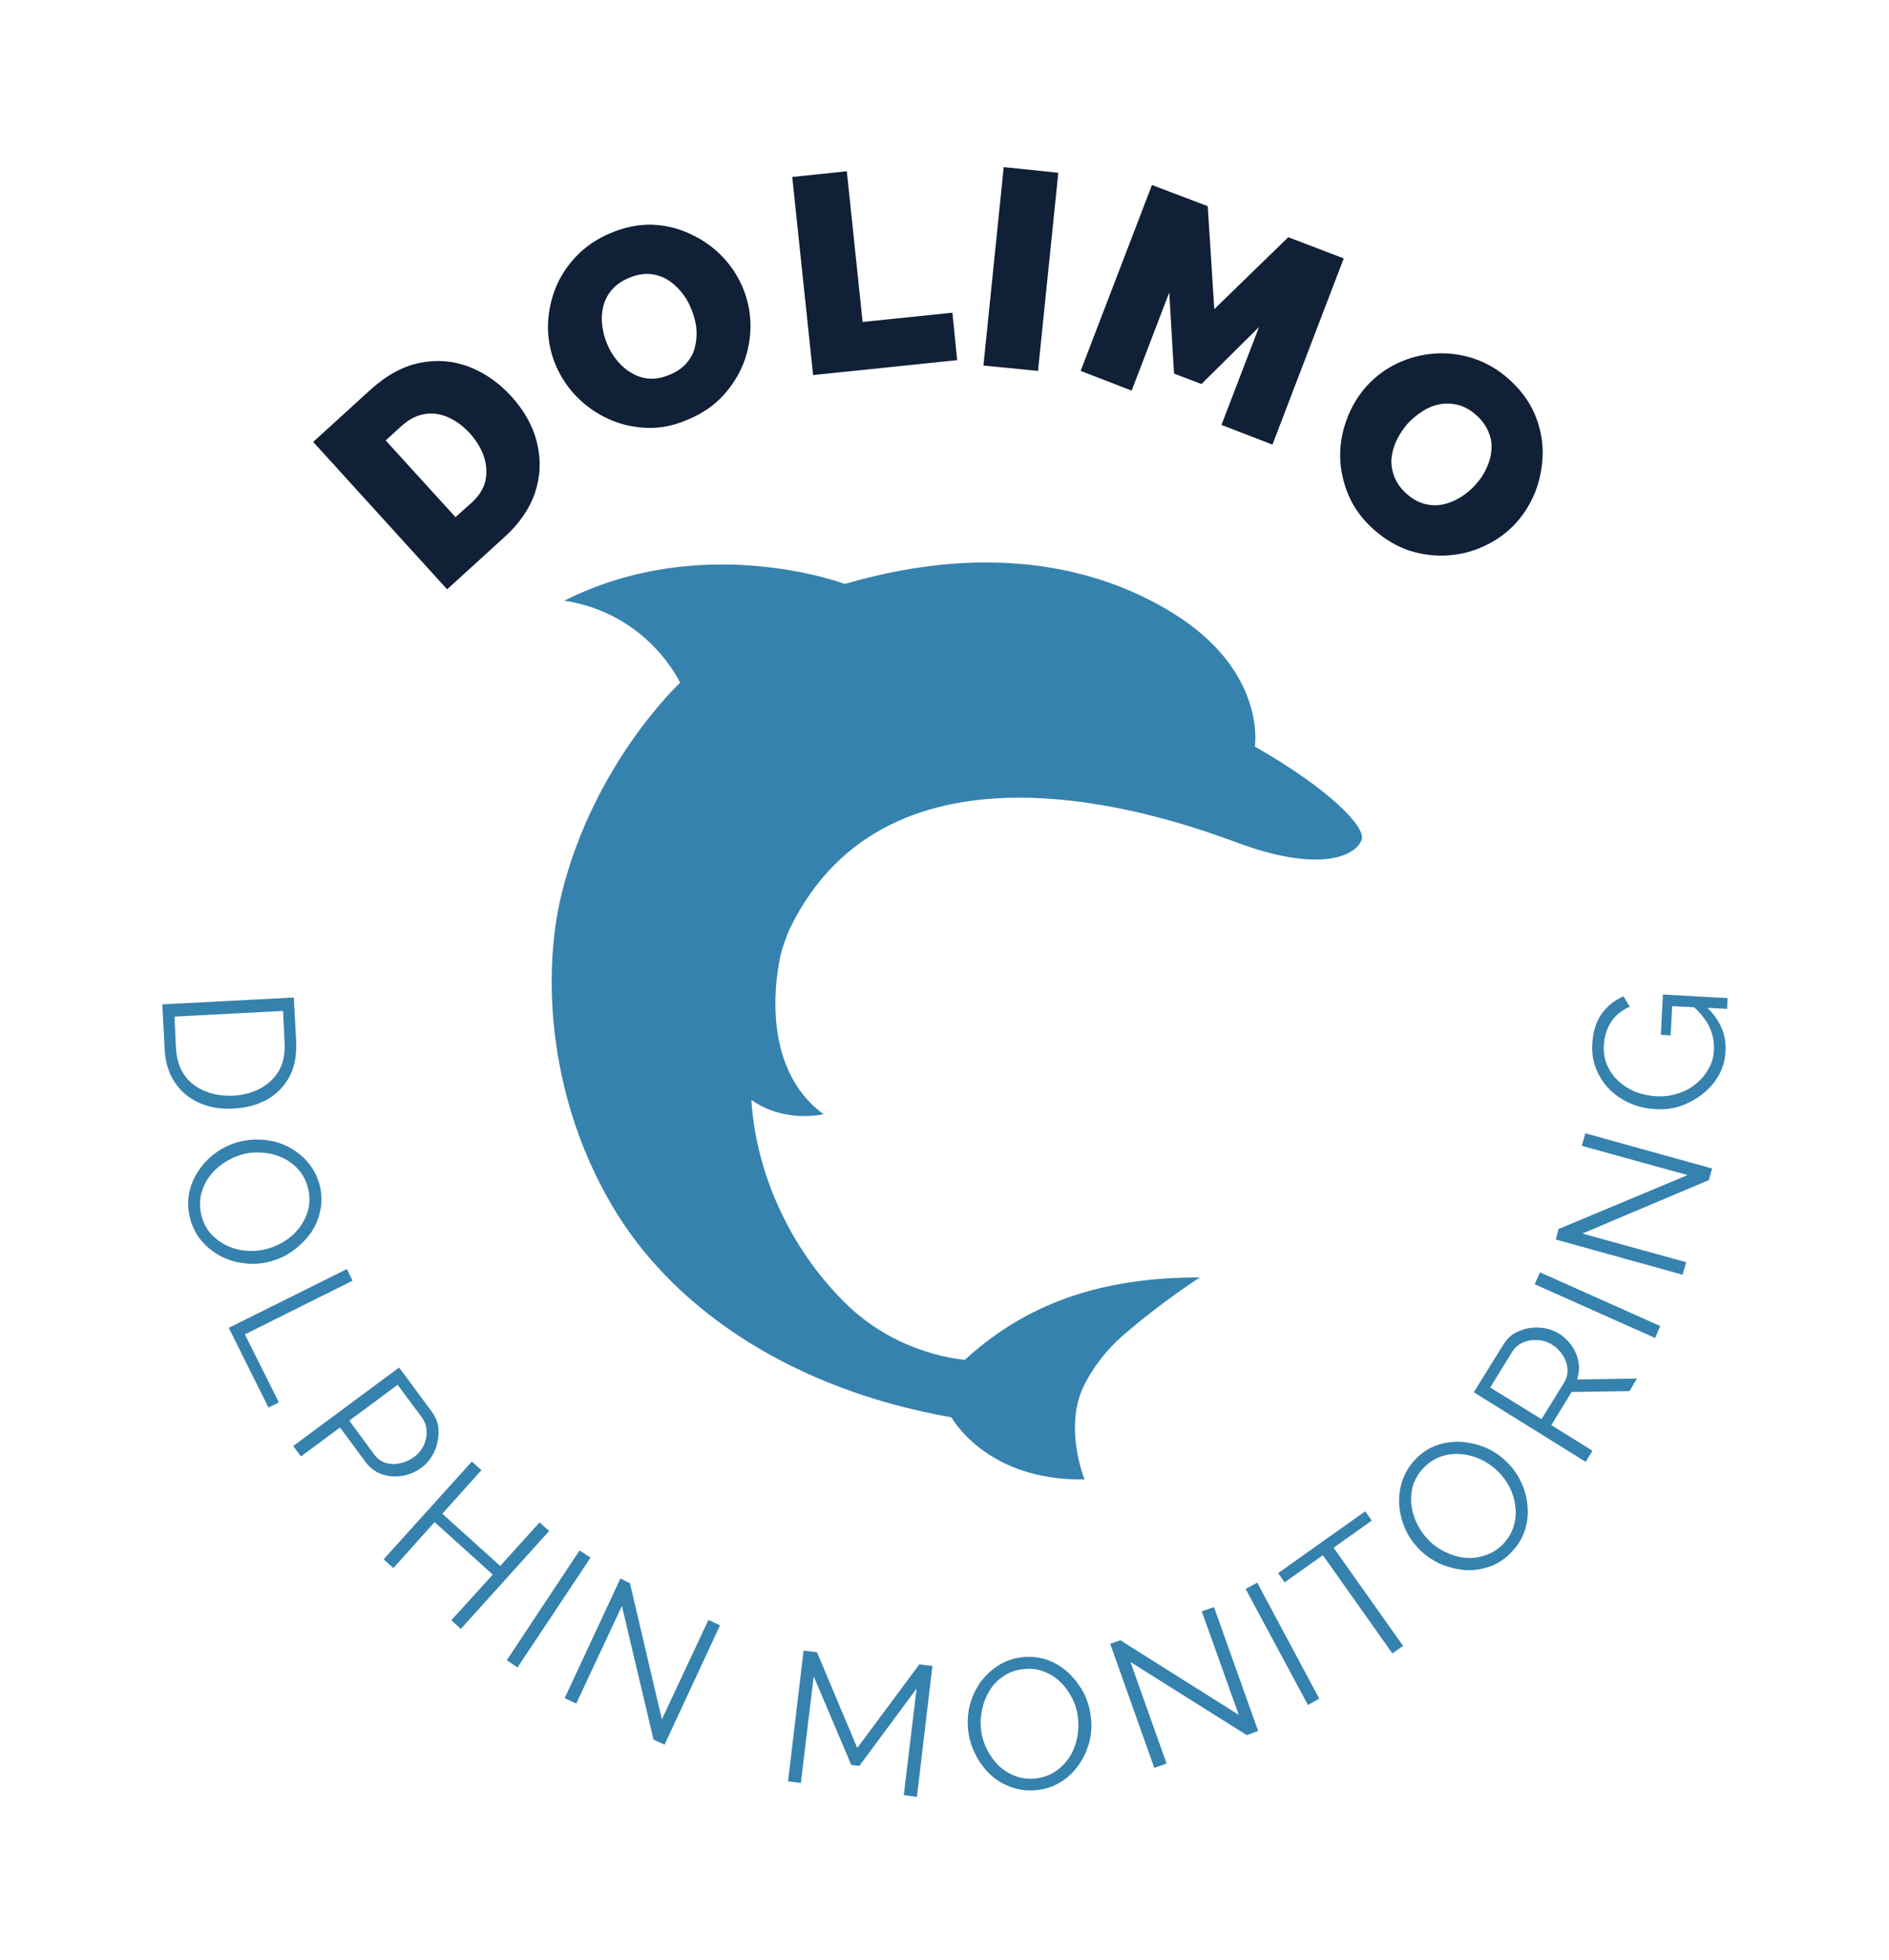 <svg xmlns="http://www.w3.org/2000/svg" version="1.1" xmlns:xlink="http://www.w3.org/1999/xlink" xmlns:svgjs="http://svgjs.dev/svgjs" viewBox="0 0 6.333 6.568"><g transform="matrix(1,0,0,1,1.533,1.762)"><rect width="6.333" height="6.568" x="-1.533" y="-1.762" fill="#ffffff"></rect><g><path d=" M -0.034 0.213 L -0.483 -0.281 L -0.293 -0.454 Q -0.211 -0.529 -0.125 -0.546 Q -0.04 -0.563 0.039 -0.533 Q 0.119 -0.502 0.181 -0.434 Q 0.249 -0.359 0.268 -0.275 Q 0.288 -0.191 0.26 -0.109 Q 0.232 -0.028 0.156 0.04 L -0.034 0.213 Z M 0.043 -0.309 Q 0.008 -0.347 -0.032 -0.364 Q -0.071 -0.381 -0.111 -0.374 Q -0.15 -0.367 -0.185 -0.336 L -0.24 -0.286 L -0.006 -0.029 L 0.049 -0.078 Q 0.084 -0.11 0.094 -0.149 Q 0.103 -0.189 0.09 -0.23 Q 0.076 -0.272 0.043 -0.309 Z M 0.776 -0.357 Q 0.706 -0.326 0.638 -0.328 Q 0.569 -0.33 0.509 -0.357 Q 0.449 -0.384 0.403 -0.43 Q 0.357 -0.476 0.331 -0.536 Q 0.305 -0.597 0.304 -0.663 Q 0.304 -0.728 0.327 -0.79 Q 0.35 -0.851 0.397 -0.901 Q 0.444 -0.951 0.512 -0.98 Q 0.582 -1.01 0.65 -1.009 Q 0.719 -1.007 0.779 -0.979 Q 0.839 -0.952 0.885 -0.906 Q 0.931 -0.859 0.956 -0.801 Q 0.982 -0.74 0.983 -0.675 Q 0.984 -0.61 0.961 -0.548 Q 0.937 -0.486 0.891 -0.436 Q 0.845 -0.386 0.776 -0.357 Z M 0.503 -0.608 Q 0.516 -0.577 0.538 -0.551 Q 0.559 -0.526 0.586 -0.511 Q 0.613 -0.495 0.645 -0.493 Q 0.677 -0.491 0.714 -0.507 Q 0.75 -0.522 0.771 -0.548 Q 0.792 -0.573 0.798 -0.604 Q 0.805 -0.635 0.801 -0.668 Q 0.796 -0.7 0.783 -0.73 Q 0.77 -0.762 0.749 -0.786 Q 0.728 -0.811 0.701 -0.827 Q 0.674 -0.842 0.641 -0.844 Q 0.609 -0.845 0.574 -0.83 Q 0.537 -0.814 0.517 -0.789 Q 0.496 -0.764 0.489 -0.733 Q 0.482 -0.703 0.486 -0.671 Q 0.49 -0.638 0.503 -0.608 Z M 1.193 -0.505 L 1.123 -1.169 L 1.306 -1.188 L 1.359 -0.683 L 1.66 -0.714 L 1.676 -0.555 L 1.193 -0.505 Z M 1.764 -0.537 L 1.832 -1.202 L 2.015 -1.183 L 1.947 -0.519 L 1.764 -0.537 Z M 2.562 -0.338 L 2.688 -0.666 L 2.495 -0.475 L 2.403 -0.51 L 2.387 -0.782 L 2.261 -0.453 L 2.09 -0.519 L 2.329 -1.142 L 2.516 -1.071 L 2.538 -0.726 L 2.786 -0.967 L 2.972 -0.896 L 2.733 -0.272 L 2.562 -0.338 Z M 3.073 0.013 Q 3.016 -0.038 2.989 -0.1 Q 2.962 -0.163 2.96 -0.229 Q 2.959 -0.295 2.982 -0.356 Q 3.004 -0.417 3.047 -0.466 Q 3.092 -0.516 3.151 -0.544 Q 3.21 -0.572 3.275 -0.577 Q 3.341 -0.582 3.406 -0.561 Q 3.471 -0.54 3.526 -0.491 Q 3.583 -0.44 3.611 -0.377 Q 3.638 -0.315 3.639 -0.249 Q 3.639 -0.183 3.617 -0.121 Q 3.594 -0.06 3.552 -0.012 Q 3.508 0.037 3.449 0.065 Q 3.391 0.094 3.325 0.099 Q 3.259 0.104 3.194 0.084 Q 3.13 0.063 3.073 0.013 Z M 3.185 -0.341 Q 3.163 -0.315 3.149 -0.286 Q 3.135 -0.256 3.132 -0.225 Q 3.13 -0.193 3.142 -0.164 Q 3.153 -0.134 3.183 -0.107 Q 3.212 -0.081 3.244 -0.073 Q 3.276 -0.065 3.307 -0.072 Q 3.338 -0.079 3.366 -0.097 Q 3.393 -0.114 3.415 -0.139 Q 3.438 -0.164 3.451 -0.194 Q 3.465 -0.223 3.467 -0.254 Q 3.47 -0.285 3.457 -0.315 Q 3.445 -0.345 3.416 -0.371 Q 3.387 -0.397 3.355 -0.405 Q 3.324 -0.413 3.293 -0.407 Q 3.262 -0.401 3.235 -0.383 Q 3.207 -0.365 3.185 -0.341 Z" fill="#102036" fill-rule="nonzero"></path></g><g><path d=" M -0.989 1.604 L -0.548 1.581 L -0.54 1.73 Q -0.537 1.801 -0.564 1.849 Q -0.591 1.897 -0.639 1.924 Q -0.688 1.95 -0.749 1.953 Q -0.816 1.957 -0.867 1.933 Q -0.918 1.91 -0.948 1.864 Q -0.978 1.818 -0.981 1.753 L -0.989 1.604 Z M -0.751 1.91 Q -0.699 1.907 -0.659 1.885 Q -0.619 1.863 -0.597 1.825 Q -0.576 1.786 -0.579 1.732 L -0.584 1.626 L -0.948 1.645 L -0.943 1.751 Q -0.94 1.806 -0.914 1.842 Q -0.888 1.878 -0.845 1.895 Q -0.803 1.912 -0.751 1.91 Z M -0.895 2.324 Q -0.907 2.279 -0.899 2.237 Q -0.891 2.196 -0.867 2.161 Q -0.844 2.126 -0.809 2.101 Q -0.774 2.076 -0.733 2.065 Q -0.691 2.054 -0.648 2.058 Q -0.605 2.062 -0.567 2.081 Q -0.529 2.101 -0.502 2.132 Q -0.474 2.164 -0.462 2.207 Q -0.45 2.252 -0.459 2.293 Q -0.467 2.335 -0.491 2.37 Q -0.516 2.404 -0.55 2.429 Q -0.584 2.454 -0.625 2.465 Q -0.667 2.477 -0.71 2.472 Q -0.753 2.468 -0.791 2.449 Q -0.828 2.43 -0.856 2.398 Q -0.883 2.367 -0.895 2.324 Z M -0.722 2.107 Q -0.756 2.117 -0.785 2.137 Q -0.814 2.157 -0.834 2.185 Q -0.853 2.213 -0.86 2.246 Q -0.866 2.279 -0.857 2.314 Q -0.847 2.35 -0.824 2.375 Q -0.8 2.4 -0.769 2.414 Q -0.738 2.428 -0.703 2.43 Q -0.669 2.432 -0.636 2.423 Q -0.601 2.413 -0.572 2.393 Q -0.543 2.373 -0.524 2.345 Q -0.505 2.317 -0.498 2.284 Q -0.492 2.251 -0.501 2.217 Q -0.511 2.181 -0.534 2.156 Q -0.557 2.131 -0.588 2.117 Q -0.619 2.103 -0.654 2.101 Q -0.689 2.098 -0.722 2.107 Z M -0.766 2.688 L -0.37 2.491 L -0.351 2.53 L -0.712 2.71 L -0.598 2.938 L -0.633 2.955 L -0.766 2.688 Z M -0.55 3.084 L -0.195 2.821 L -0.086 2.968 Q -0.069 2.991 -0.064 3.017 Q -0.06 3.043 -0.066 3.069 Q -0.071 3.096 -0.085 3.118 Q -0.099 3.141 -0.119 3.156 Q -0.148 3.178 -0.184 3.184 Q -0.219 3.19 -0.252 3.179 Q -0.285 3.168 -0.308 3.137 L -0.393 3.022 L -0.524 3.119 L -0.55 3.084 Z M -0.362 2.999 L -0.278 3.113 Q -0.262 3.134 -0.239 3.141 Q -0.216 3.147 -0.192 3.142 Q -0.167 3.137 -0.145 3.121 Q -0.123 3.105 -0.112 3.081 Q -0.101 3.057 -0.103 3.033 Q -0.104 3.009 -0.118 2.989 L -0.2 2.879 L -0.362 2.999 Z M 0.308 3.369 L 0.012 3.697 L -0.02 3.668 L 0.119 3.515 L -0.076 3.339 L -0.214 3.493 L -0.247 3.464 L 0.049 3.136 L 0.081 3.165 L -0.05 3.311 L 0.144 3.486 L 0.276 3.34 L 0.308 3.369 Z M 0.166 3.802 L 0.41 3.434 L 0.447 3.458 L 0.202 3.826 L 0.166 3.802 Z M 0.552 3.62 L 0.399 3.947 L 0.36 3.929 L 0.547 3.528 L 0.579 3.544 L 0.686 4 L 0.842 3.667 L 0.881 3.685 L 0.695 4.085 L 0.658 4.068 L 0.552 3.62 Z M 1.497 4.254 L 1.54 3.897 L 1.348 4.156 L 1.321 4.153 L 1.195 3.856 L 1.152 4.213 L 1.109 4.208 L 1.161 3.77 L 1.206 3.775 L 1.341 4.096 L 1.549 3.816 L 1.593 3.821 L 1.541 4.26 L 1.497 4.254 Z M 1.945 4.237 Q 1.899 4.242 1.859 4.228 Q 1.819 4.214 1.788 4.186 Q 1.757 4.157 1.738 4.119 Q 1.718 4.081 1.713 4.039 Q 1.708 3.995 1.718 3.954 Q 1.729 3.912 1.753 3.877 Q 1.778 3.843 1.813 3.82 Q 1.849 3.797 1.893 3.792 Q 1.939 3.787 1.979 3.801 Q 2.019 3.816 2.05 3.845 Q 2.08 3.874 2.1 3.911 Q 2.119 3.949 2.124 3.991 Q 2.13 4.034 2.119 4.076 Q 2.108 4.118 2.084 4.152 Q 2.06 4.187 2.025 4.209 Q 1.989 4.232 1.945 4.237 Z M 1.756 4.034 Q 1.76 4.07 1.776 4.101 Q 1.792 4.133 1.816 4.156 Q 1.841 4.179 1.873 4.191 Q 1.905 4.202 1.941 4.198 Q 1.978 4.193 2.006 4.174 Q 2.034 4.155 2.053 4.126 Q 2.071 4.097 2.078 4.063 Q 2.085 4.029 2.081 3.995 Q 2.077 3.959 2.061 3.928 Q 2.045 3.897 2.02 3.873 Q 1.995 3.85 1.964 3.839 Q 1.933 3.827 1.897 3.832 Q 1.86 3.836 1.832 3.855 Q 1.803 3.874 1.785 3.903 Q 1.767 3.932 1.76 3.966 Q 1.752 4 1.756 4.034 Z M 2.257 3.808 L 2.378 4.148 L 2.337 4.163 L 2.189 3.747 L 2.223 3.735 L 2.62 3.985 L 2.496 3.638 L 2.537 3.624 L 2.685 4.039 L 2.647 4.053 L 2.257 3.808 Z M 2.852 3.952 L 2.643 3.563 L 2.682 3.542 L 2.89 3.931 L 2.852 3.952 Z M 3.066 3.334 L 2.938 3.425 L 3.171 3.754 L 3.135 3.779 L 2.902 3.45 L 2.774 3.541 L 2.752 3.51 L 3.044 3.303 L 3.066 3.334 Z M 3.535 3.439 Q 3.503 3.473 3.464 3.487 Q 3.424 3.502 3.382 3.5 Q 3.34 3.497 3.3 3.481 Q 3.261 3.464 3.23 3.435 Q 3.198 3.404 3.18 3.366 Q 3.162 3.327 3.158 3.284 Q 3.155 3.242 3.168 3.202 Q 3.181 3.162 3.211 3.13 Q 3.243 3.096 3.283 3.082 Q 3.323 3.068 3.365 3.07 Q 3.407 3.073 3.447 3.089 Q 3.486 3.106 3.516 3.135 Q 3.548 3.165 3.566 3.204 Q 3.585 3.243 3.588 3.285 Q 3.592 3.327 3.579 3.367 Q 3.566 3.407 3.535 3.439 Z M 3.26 3.403 Q 3.286 3.428 3.319 3.442 Q 3.351 3.457 3.385 3.459 Q 3.418 3.461 3.45 3.449 Q 3.482 3.438 3.507 3.412 Q 3.533 3.384 3.542 3.351 Q 3.552 3.319 3.547 3.285 Q 3.543 3.251 3.527 3.22 Q 3.51 3.189 3.486 3.166 Q 3.459 3.141 3.427 3.127 Q 3.395 3.113 3.361 3.111 Q 3.327 3.109 3.296 3.12 Q 3.264 3.132 3.239 3.158 Q 3.214 3.185 3.204 3.217 Q 3.195 3.25 3.199 3.284 Q 3.204 3.318 3.22 3.349 Q 3.236 3.38 3.26 3.403 Z M 3.783 3.137 L 3.408 2.904 L 3.506 2.746 Q 3.521 2.721 3.543 2.707 Q 3.566 2.694 3.592 2.689 Q 3.619 2.685 3.645 2.689 Q 3.671 2.694 3.693 2.707 Q 3.72 2.724 3.737 2.749 Q 3.754 2.774 3.759 2.803 Q 3.764 2.832 3.754 2.861 L 3.955 2.858 L 3.93 2.9 L 3.736 2.903 L 3.668 3.014 L 3.806 3.1 L 3.783 3.137 Z M 3.635 2.994 L 3.711 2.871 Q 3.724 2.849 3.722 2.825 Q 3.72 2.801 3.706 2.779 Q 3.692 2.758 3.67 2.744 Q 3.647 2.73 3.621 2.729 Q 3.596 2.727 3.573 2.737 Q 3.55 2.747 3.537 2.768 L 3.463 2.888 L 3.635 2.994 Z M 4.016 2.722 L 3.612 2.542 L 3.63 2.502 L 4.033 2.682 L 4.016 2.722 Z M 3.772 2.372 L 4.12 2.468 L 4.108 2.51 L 3.683 2.392 L 3.692 2.357 L 4.125 2.176 L 3.77 2.078 L 3.782 2.036 L 4.207 2.154 L 4.196 2.193 L 3.772 2.372 Z M 4.252 1.761 Q 4.25 1.805 4.229 1.842 Q 4.208 1.879 4.174 1.905 Q 4.141 1.931 4.1 1.945 Q 4.06 1.958 4.017 1.955 Q 3.973 1.953 3.933 1.936 Q 3.894 1.919 3.864 1.89 Q 3.835 1.861 3.819 1.822 Q 3.803 1.784 3.805 1.74 Q 3.808 1.675 3.837 1.635 Q 3.866 1.596 3.91 1.577 L 3.931 1.612 Q 3.889 1.63 3.867 1.665 Q 3.846 1.699 3.844 1.743 Q 3.842 1.779 3.856 1.81 Q 3.87 1.84 3.895 1.863 Q 3.92 1.885 3.952 1.898 Q 3.985 1.91 4.02 1.912 Q 4.057 1.914 4.091 1.903 Q 4.125 1.893 4.152 1.871 Q 4.179 1.849 4.195 1.82 Q 4.212 1.791 4.213 1.756 Q 4.215 1.715 4.197 1.678 Q 4.179 1.641 4.138 1.606 L 4.184 1.609 Q 4.257 1.675 4.252 1.761 Z M 4.073 1.61 L 4.068 1.708 L 4.035 1.706 L 4.042 1.571 L 4.259 1.583 L 4.257 1.619 L 4.073 1.61 Z" fill="#3682ae" fill-rule="nonzero"></path></g><g clip-path="url(&quot;#SvgjsClipPath1003&quot;)"><g clip-path="url(&quot;#SvgjsClipPath1000&quot;)"><path d=" M 2.674 0.74 C 2.674 0.74 2.715 0.487 2.398 0.292 C 2.173 0.153 1.812 0.046 1.299 0.195 C 1.299 0.195 0.826 0.016 0.359 0.251 C 0.642 0.295 0.747 0.526 0.747 0.526 C 0.747 0.526 0.458 0.795 0.35 1.233 C 0.282 1.508 0.305 1.936 0.537 2.308 C 0.74 2.632 1.127 2.895 1.657 2.988 C 1.657 2.988 1.773 3.202 2.103 3.196 C 2.103 3.196 2.034 3.027 2.098 2.888 C 2.127 2.826 2.177 2.761 2.229 2.716 C 2.365 2.598 2.49 2.519 2.49 2.519 C 2.201 2.519 1.933 2.583 1.702 2.795 C 1.702 2.795 1.477 2.782 1.298 2.602 C 1.123 2.429 1.002 2.18 0.986 1.924 C 1.098 2.004 1.228 1.972 1.228 1.972 C 1 1.805 1.079 1.464 1.083 1.444 C 1.086 1.424 1.107 1.367 1.114 1.352 C 1.447 0.663 2.35 0.963 2.612 1.061 C 2.891 1.165 3.013 1.107 3.032 1.052 C 3.047 1.011 2.928 0.885 2.674 0.74 Z" fill="#3682ae" transform="matrix(1,0,0,1,0,0)" fill-rule="nonzero"></path></g></g></g><defs><clipPath id="SvgjsClipPath1003"><path d=" M 0 0 h 3.268 v 3.268 h -3.268 Z"></path></clipPath><clipPath id="SvgjsClipPath1000"><path d=" M 0 0 L 3.268 0 L 3.268 3.268 L 0 3.268 Z"></path></clipPath></defs></svg>